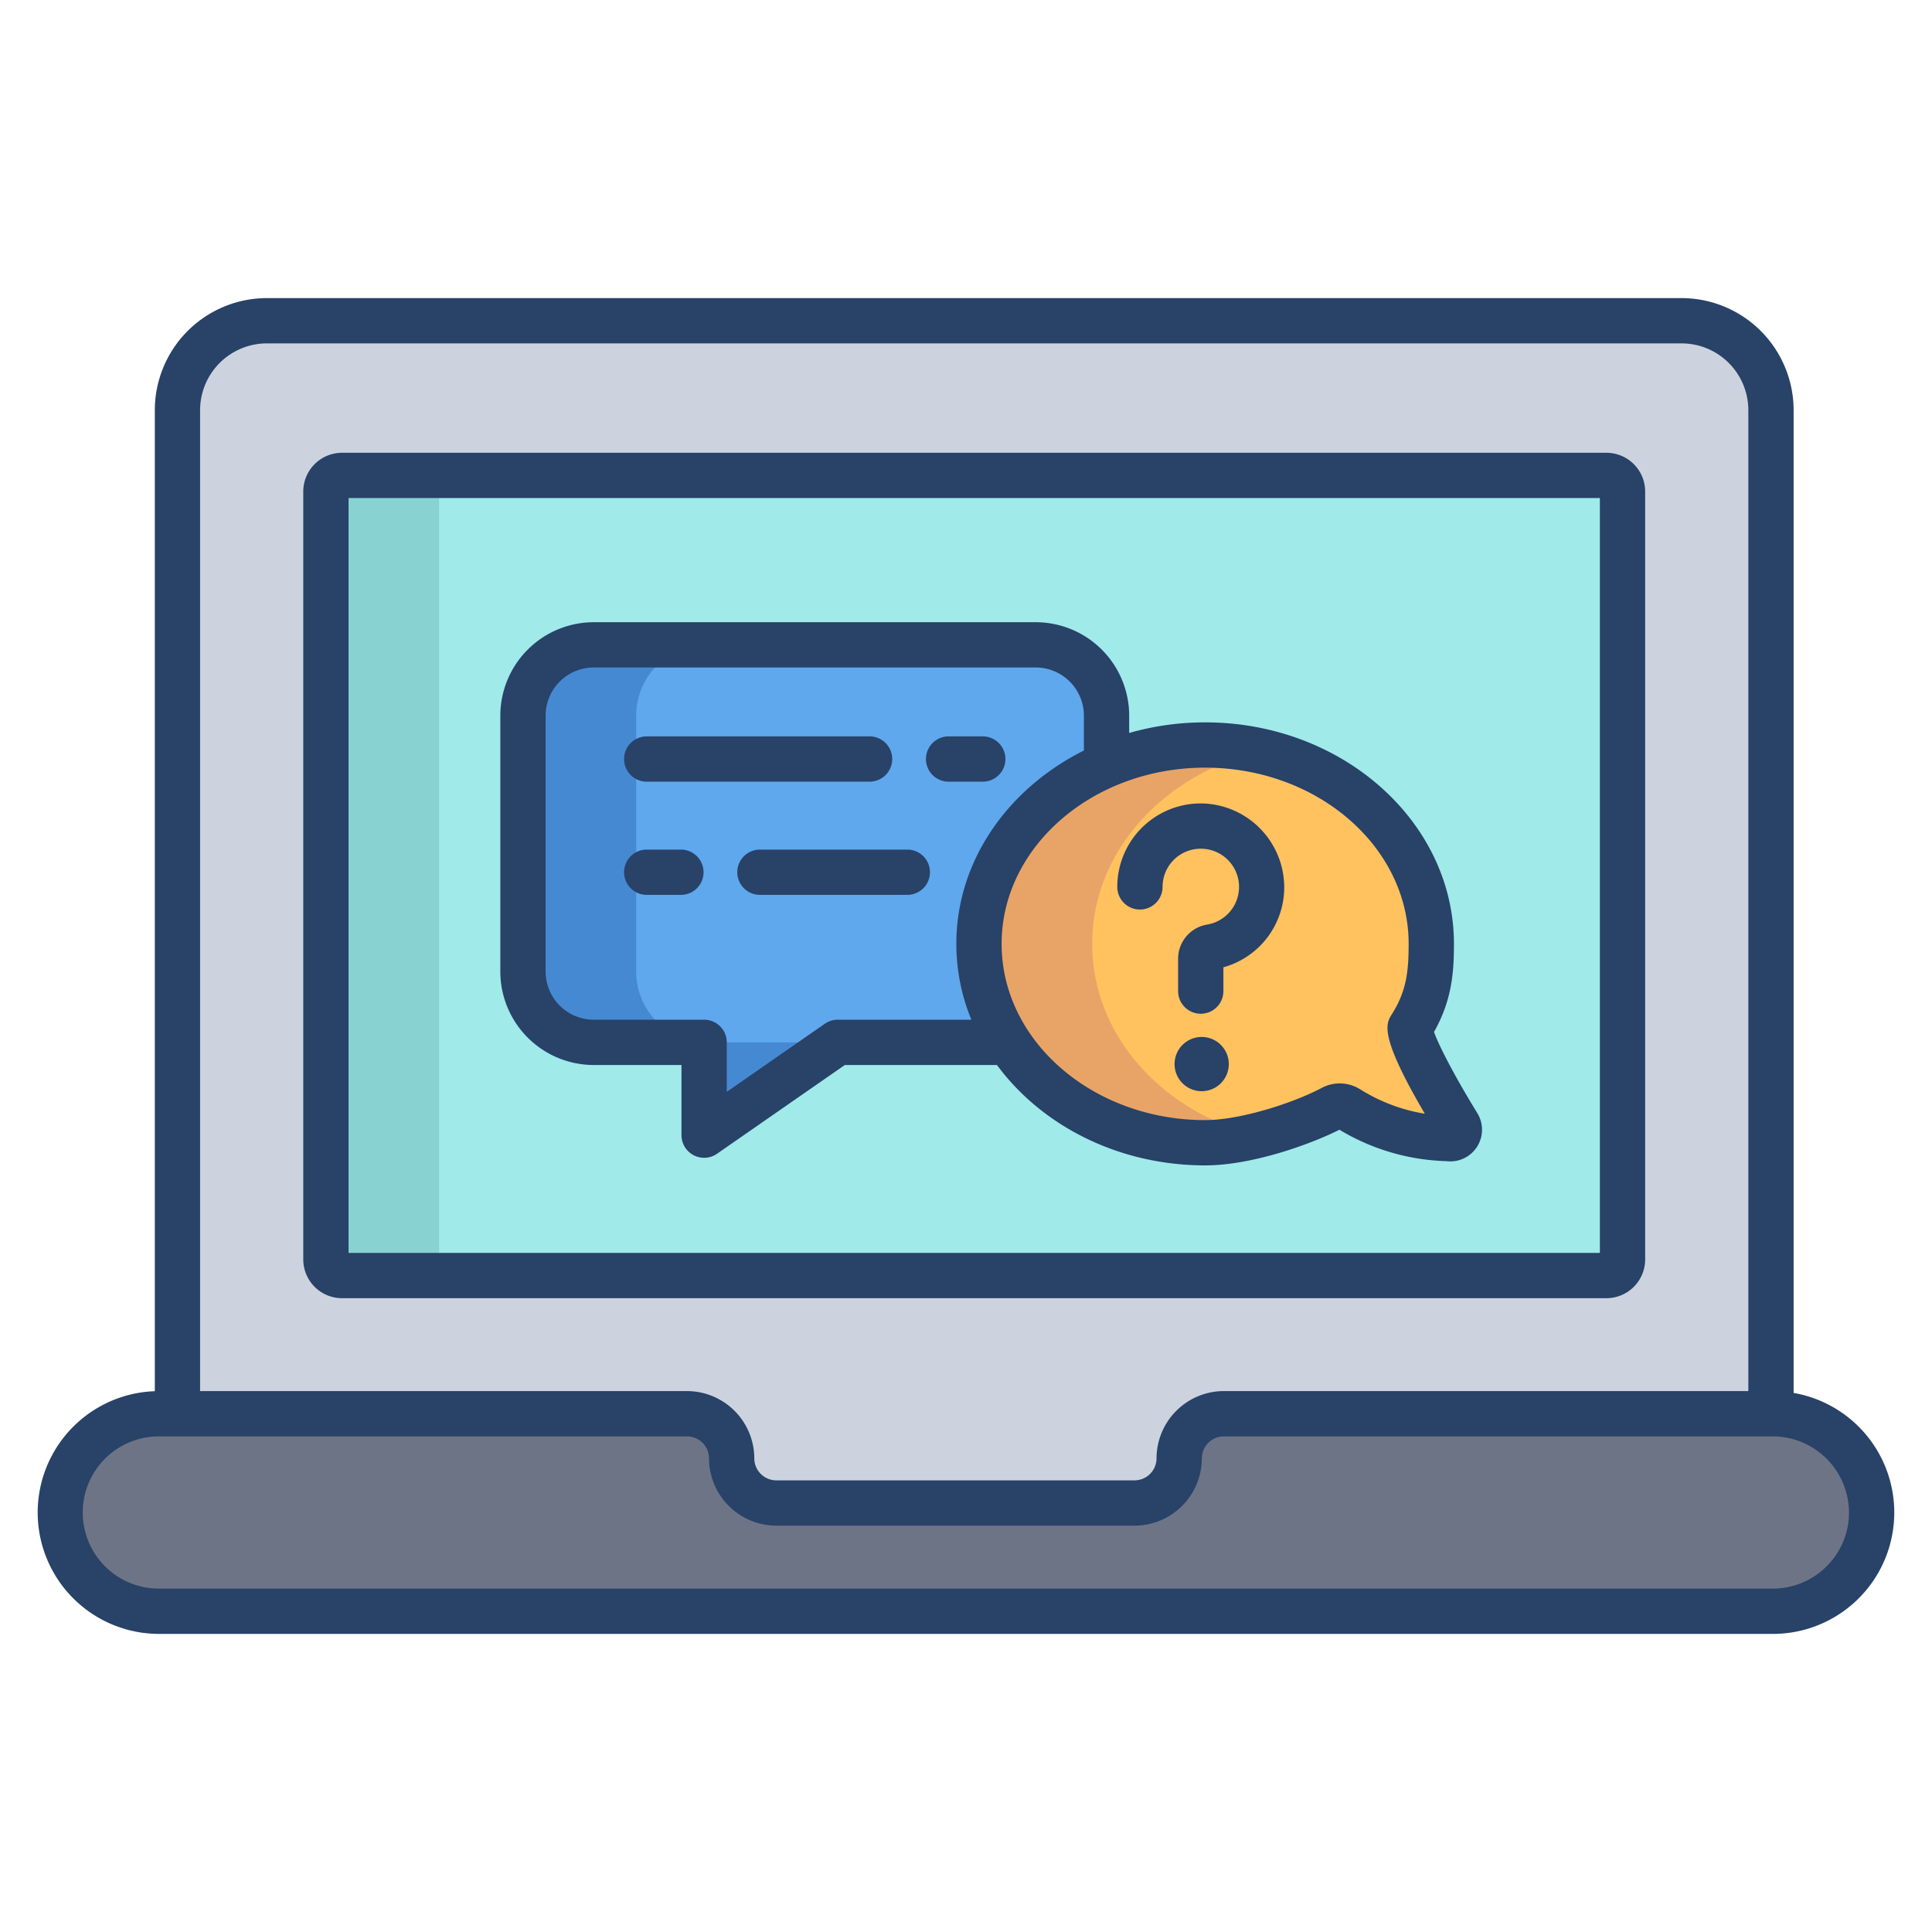 <svg id="Layer_1" height="512" viewBox="0 0 512 512" width="512" xmlns="http://www.w3.org/2000/svg" data-name="Layer 1"><path d="m469.76 374.651h-145.41a11.847 11.847 0 0 0 -11.86 11.83 11.847 11.847 0 0 1 -11.86 11.829h-94.87a11.846 11.846 0 0 1 -11.86-11.829 11.847 11.847 0 0 0 -11.86-11.83h-139.8a26.175 26.175 0 1 0 0 52.35h427.52a26.175 26.175 0 1 0 0-52.35z" fill="#6d7486"/><path d="m469.33 374.241v.41h-144.98a11.847 11.847 0 0 0 -11.86 11.83 11.847 11.847 0 0 1 -11.86 11.83h-94.87a11.847 11.847 0 0 1 -11.86-11.83 11.847 11.847 0 0 0 -11.86-11.83h-135.01v-265.99a23.688 23.688 0 0 1 23.72-23.661h374.86a23.688 23.688 0 0 1 23.72 23.66z" fill="#ccd3df"/><path d="m429.99 130.251v203.52a4.268 4.268 0 0 1 -4.28 4.26h-335.07a4.259 4.259 0 0 1 -4.27-4.26v-203.52a4.266 4.266 0 0 1 4.27-4.26h335.07a4.274 4.274 0 0 1 4.28 4.26z" fill="#a0eaea"/><path d="m386.4 298.131a2.4 2.4 0 0 1 -2.53 3.6 52.17 52.17 0 0 1 -26.65-8 4.157 4.157 0 0 0 -4.15-.12c-7.64 4.06-22.8 9.23-33.7 9.23-22.3 0-41.75-10.71-52.07-26.61a47.638 47.638 0 0 1 -7.86-26.1c0-20.86 13.79-38.9 33.8-47.44a66.538 66.538 0 0 1 26.13-5.26c33.11 0 59.94 23.6 59.94 52.7 0 7.8-.65 14.34-5.38 21.86-1.46 2.33 7.37 17.87 12.47 26.14z" fill="#ffc25f"/><path d="m293.24 189.651v13.04c-20.01 8.54-33.8 26.58-33.8 47.44a47.638 47.638 0 0 0 7.86 26.1h-45.29l-35.41 24.59v-24.59h-29.25a18.755 18.755 0 0 1 -18.76-18.76v-67.82a18.761 18.761 0 0 1 18.76-18.76h117.13a18.755 18.755 0 0 1 18.76 18.76z" fill="#5fa8ed"/><path d="m116.37 333.771v-203.521a4.265 4.265 0 0 1 4.27-4.259h-30a4.265 4.265 0 0 0 -4.27 4.259v203.521a4.26 4.26 0 0 0 4.27 4.26h30a4.26 4.26 0 0 1 -4.27-4.26z" fill="#88d3d1"/><path d="m297.3 276.231a47.641 47.641 0 0 1 -7.86-26.1c0-20.859 13.79-38.9 33.8-47.44a65.019 65.019 0 0 1 11.175-3.584 67.845 67.845 0 0 0 -15.045-1.675 66.538 66.538 0 0 0 -26.13 5.259c-20.01 8.541-33.8 26.581-33.8 47.44a47.641 47.641 0 0 0 7.86 26.1c10.32 15.9 29.77 26.61 52.07 26.61a60.168 60.168 0 0 0 13.815-1.946c-15.321-3.771-28.161-12.764-35.885-24.664z" fill="#e8a467"/><path d="m216.6 279.987v-3.756h-29.25a18.755 18.755 0 0 1 -18.76-18.76v-67.82a18.761 18.761 0 0 1 18.76-18.76h-30a18.761 18.761 0 0 0 -18.76 18.76v67.82a18.755 18.755 0 0 0 18.76 18.76h29.25v24.589z" fill="#4689d3"/><g fill="#284268"><path d="m380.031 273.471c4.85-8.556 5.278-16.208 5.278-23.336 0-32.37-29.579-58.7-65.935-58.7a73.118 73.118 0 0 0 -20.13 2.808v-4.587a24.789 24.789 0 0 0 -24.762-24.761h-117.13a24.788 24.788 0 0 0 -24.761 24.761v67.822a24.788 24.788 0 0 0 24.761 24.761h23.248v18.588a6 6 0 0 0 9.421 4.929l33.866-23.517h40.32c11.789 16 32.107 26.6 55.163 26.6 12.457 0 27.972-5.605 35.593-9.45a58.052 58.052 0 0 0 28.382 8.331 8.394 8.394 0 0 0 8.157-12.737c-6.042-9.809-10.335-18.183-11.471-21.512zm-158.019-3.236a5.994 5.994 0 0 0 -3.422 1.072l-25.99 18.045v-13.117a6 6 0 0 0 -6-6h-29.248a12.775 12.775 0 0 1 -12.761-12.761v-67.822a12.775 12.775 0 0 1 12.761-12.761h117.13a12.775 12.775 0 0 1 12.762 12.761v9.248c-20.149 10.056-33.805 29.248-33.805 51.235a52.736 52.736 0 0 0 3.984 20.1zm151.738 24.121a46.405 46.405 0 0 1 -13.343-5.707 10.169 10.169 0 0 0 -10.147-.335c-7.72 4.1-21.724 8.525-30.886 8.525-29.739 0-53.935-20.952-53.935-46.7s24.2-46.7 53.935-46.7 53.935 20.952 53.935 46.7c0 7.669-.69 12.661-4.459 18.661-1.564 2.487-3.475 5.534 8.747 26.353q-1.942-.319-3.847-.797z"/><path d="m318.523 212.92a22.118 22.118 0 0 0 -22.431 22.117 6 6 0 1 0 12 0 10.116 10.116 0 0 1 10.264-10.118 10.12 10.12 0 0 1 1.556 20.1 9.189 9.189 0 0 0 -7.7 9.072v8.561a6 6 0 0 0 12 0v-6.312a21.986 21.986 0 0 0 16.116-21.612 22.267 22.267 0 0 0 -21.805-21.808z"/><path d="m318.456 274.807a7.185 7.185 0 1 0 7.186 7.185 7.193 7.193 0 0 0 -7.186-7.185z"/><path d="m90.643 344.034h335.07a10.279 10.279 0 0 0 10.272-10.261v-203.521a10.278 10.278 0 0 0 -10.272-10.261h-335.07a10.279 10.279 0 0 0 -10.273 10.261v203.521a10.28 10.28 0 0 0 10.273 10.261zm1.727-212.043h331.615v200.043h-331.615z"/><path d="m475.327 369.142v-260.482a29.723 29.723 0 0 0 -29.72-29.66h-374.859a29.723 29.723 0 0 0 -29.719 29.66v260.022a32.169 32.169 0 0 0 1.211 64.318h427.52a32.165 32.165 0 0 0 5.567-63.858zm-404.579-278.142h374.859a17.71 17.71 0 0 1 17.72 17.66v259.991h-138.974a17.866 17.866 0 0 0 -17.86 17.83 5.851 5.851 0 0 1 -5.859 5.83h-94.878a5.851 5.851 0 0 1 -5.86-5.83 17.866 17.866 0 0 0 -17.86-17.83h-129.007v-259.991a17.71 17.71 0 0 1 17.719-17.66zm413.352 324.06a20.139 20.139 0 0 1 -14.34 5.94h-427.52a20.175 20.175 0 1 1 0-40.349h139.8a5.852 5.852 0 0 1 5.86 5.83 17.864 17.864 0 0 0 17.86 17.83h94.878a17.865 17.865 0 0 0 17.859-17.83 5.852 5.852 0 0 1 5.86-5.83h145.403a20.236 20.236 0 0 1 20.24 20.155 20.007 20.007 0 0 1 -5.9 14.254z"/><path d="m236.447 201.15a6 6 0 0 0 -6-6h-59.06a6 6 0 0 0 0 12h59.06a6 6 0 0 0 6-6z"/><path d="m266.447 201.15a6 6 0 0 0 -6-6h-9.06a6 6 0 0 0 0 12h9.06a6 6 0 0 0 6-6z"/><path d="m180.447 225.15h-9.06a6 6 0 0 0 0 12h9.06a6 6 0 0 0 0-12z"/><path d="m240.447 225.15h-39.06a6 6 0 0 0 0 12h39.06a6 6 0 0 0 0-12z"/></g></svg>
